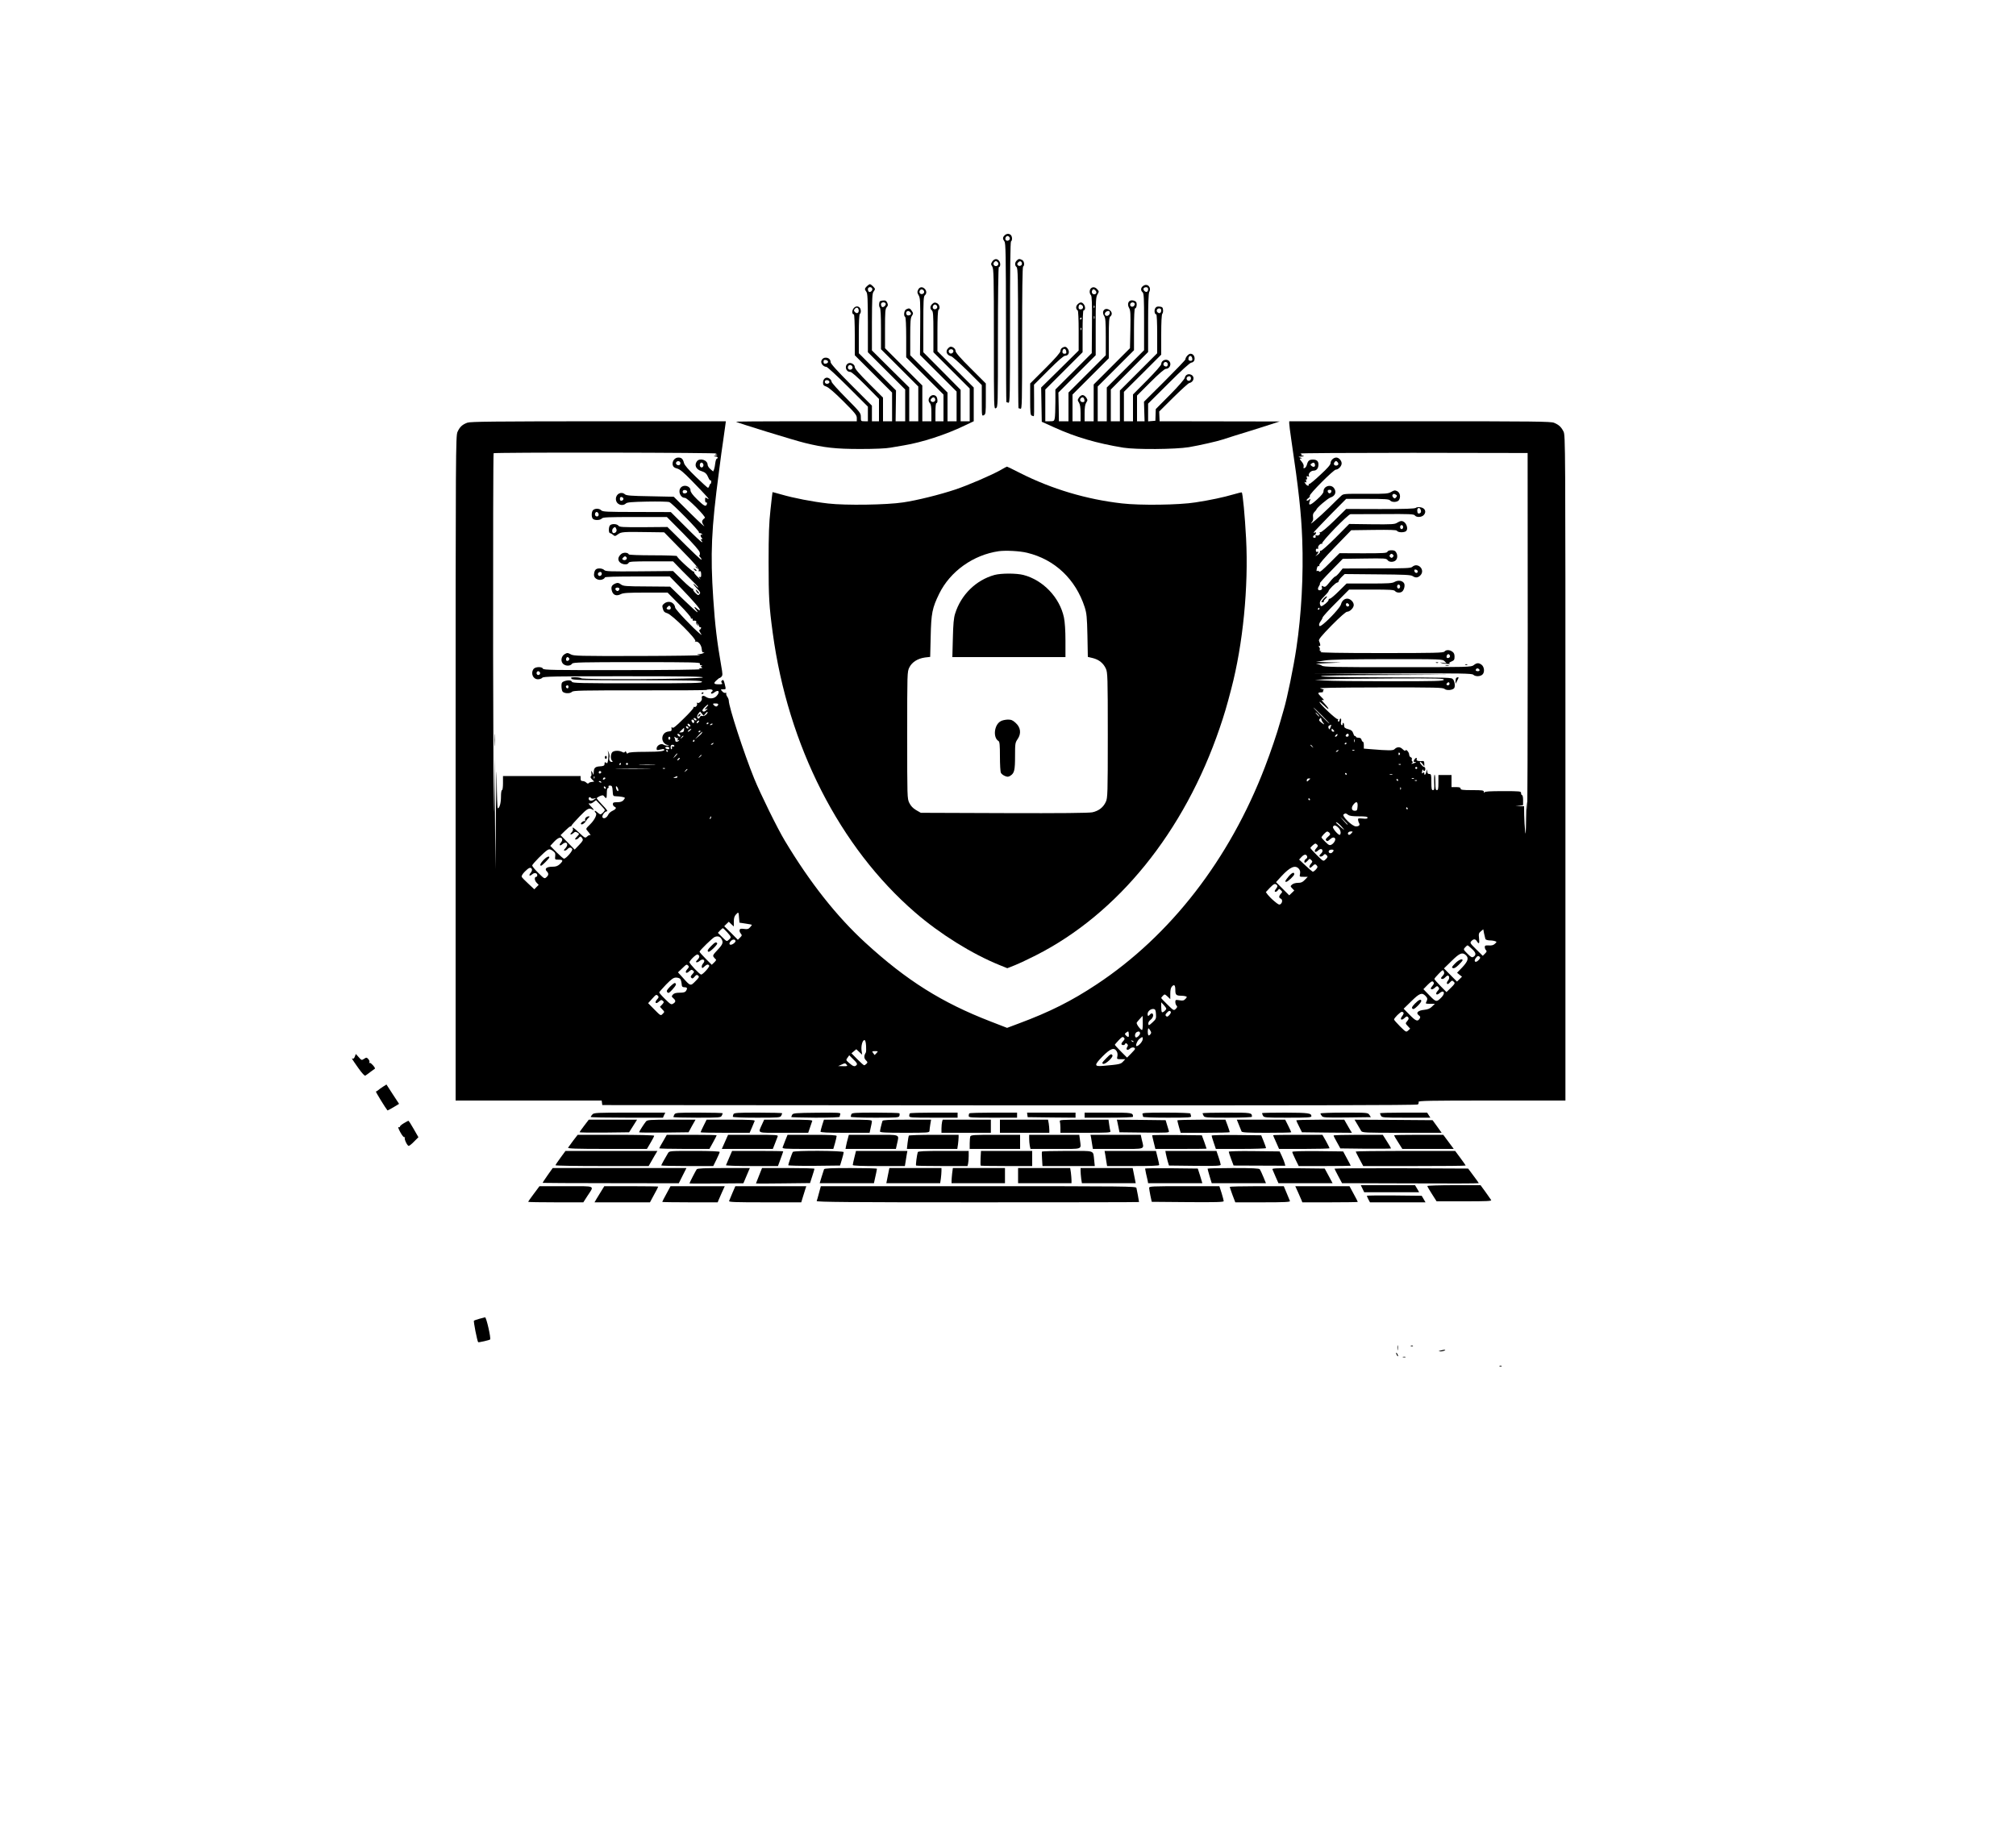 <?xml version="1.0" standalone="no"?>
<!DOCTYPE svg PUBLIC "-//W3C//DTD SVG 20010904//EN"
 "http://www.w3.org/TR/2001/REC-SVG-20010904/DTD/svg10.dtd">
<svg version="1.0" xmlns="http://www.w3.org/2000/svg"
 width="2000pt" height="1817pt" viewBox="0 0 2000 1817"
 preserveAspectRatio="xMidYMid meet">

<g transform="translate(0,1817) scale(0.1,-0.1)"
fill="#000000" stroke="none">
<path d="M9966 15834 c-20 -19 -20 -35 -1 -60 12 -16 14 -130 15 -806 0 -434
2 -788 4 -788 2 0 11 -3 20 -6 15 -6 16 69 16 794 0 523 3 803 10 807 14 9 13
48 -2 63 -17 17 -44 15 -62 -4z m52 -27 c4 -20 -25 -34 -39 -20 -14 14 1 45
20 41 9 -2 17 -11 19 -21z"/>
<path d="M9844 15575 c-15 -23 -15 -27 0 -50 14 -22 16 -96 16 -720 0 -693 0
-696 20 -685 20 11 20 21 20 705 0 396 4 695 9 695 16 0 19 38 4 59 -19 28
-49 26 -69 -4z m53 -6 c15 -15 5 -39 -17 -39 -22 0 -32 24 -17 39 6 6 14 11
17 11 3 0 11 -5 17 -11z"/>
<path d="M10086 15584 c-20 -20 -20 -48 -1 -64 13 -11 15 -102 15 -706 0 -382
2 -694 4 -694 2 0 11 -3 20 -6 15 -6 16 60 16 699 0 460 3 708 10 712 17 11
11 54 -9 65 -27 14 -37 13 -55 -6z m52 -27 c4 -21 -25 -34 -40 -19 -8 8 -8 16
2 27 16 19 34 15 38 -8z"/>
<path d="M8600 15330 c-24 -24 -24 -30 -5 -56 12 -16 14 -70 15 -309 l0 -290
185 -185 185 -185 0 -157 0 -158 -47 0 -48 0 2 153 2 153 -184 184 -185 185 0
192 c0 117 4 194 10 198 14 9 13 48 -2 63 -19 19 -46 14 -63 -12 -15 -23 -12
-56 6 -56 5 0 9 -90 9 -203 l0 -202 185 -185 185 -185 0 -142 0 -143 -45 0
-45 0 0 118 0 117 -140 140 c-98 98 -140 147 -140 163 0 28 -43 51 -68 35 -37
-23 -21 -83 22 -83 14 0 66 -46 154 -134 l132 -134 0 -111 0 -111 -35 0 -35 0
0 78 0 77 -205 205 c-142 142 -205 212 -205 227 0 50 -74 62 -91 14 -10 -25
19 -61 49 -61 9 0 106 -89 215 -198 l197 -197 0 -73 0 -72 -35 0 c-34 0 -35 1
-35 42 0 40 -5 46 -145 188 -80 80 -145 153 -145 162 0 9 -10 24 -22 32 -30
22 -63 0 -63 -40 0 -24 6 -31 33 -40 21 -7 82 -59 168 -145 117 -117 134 -138
134 -166 l0 -33 -602 0 c-331 0 -599 -2 -596 -5 9 -9 582 -186 683 -210 192
-47 304 -60 550 -60 142 0 256 5 298 13 37 6 97 17 135 23 176 29 415 106 599
195 l93 44 0 168 0 167 -180 180 -180 180 0 202 c0 124 4 204 10 208 20 13 11
55 -15 67 -21 9 -28 8 -45 -7 -24 -21 -26 -48 -5 -65 12 -10 15 -47 15 -214
l0 -201 180 -180 180 -180 0 -162 0 -163 -45 0 -45 0 0 156 0 156 -185 187
-185 186 0 276 c0 234 2 278 15 289 19 16 19 44 -1 64 -23 24 -53 20 -66 -10
-10 -20 -9 -30 6 -55 15 -26 17 -59 15 -310 l-2 -281 182 -182 181 -181 0
-148 0 -147 -45 0 -45 0 0 143 0 142 -185 185 -185 185 0 183 c0 151 3 187 16
207 15 23 15 27 0 50 -18 28 -28 30 -57 15 -20 -11 -27 -64 -9 -75 6 -4 10
-83 10 -203 l0 -197 185 -185 185 -185 0 -132 0 -133 -40 0 -40 0 0 90 c0 53
4 90 10 90 16 0 12 56 -5 70 -41 34 -97 -29 -61 -69 12 -13 16 -38 16 -99 l0
-82 -45 0 -45 0 0 178 0 177 -185 185 -185 185 0 194 c0 167 2 197 17 213 13
15 14 23 5 44 -10 21 -18 25 -45 22 -27 -3 -33 -7 -35 -32 -2 -16 1 -33 7 -39
7 -7 11 -82 11 -212 l0 -200 185 -185 185 -185 0 -172 0 -173 -45 0 -45 0 0
168 0 168 -185 183 -185 184 0 281 c1 231 3 284 15 300 8 11 15 23 15 28 0 11
-38 48 -50 48 -5 0 -19 -9 -30 -20z m53 -24 c7 -17 -18 -40 -33 -31 -5 3 -10
15 -10 26 0 23 35 27 43 5z m515 -29 c4 -20 -25 -34 -40 -19 -15 15 -1 44 19
40 10 -2 19 -11 21 -21z m-382 -118 c8 -14 -21 -43 -35 -35 -6 4 -11 16 -11
27 0 21 34 27 46 8z m512 -32 c4 -20 -25 -34 -39 -20 -14 14 1 45 20 41 9 -2
17 -11 19 -21z m-780 -31 c6 -29 -15 -43 -35 -24 -14 14 -14 20 -3 33 16 19
34 15 38 -9z m518 -45 c-4 -6 -16 -11 -27 -11 -21 0 -27 35 -6 43 16 6 41 -18
33 -32z m-821 -471 c0 -8 -10 -16 -22 -18 -18 -3 -23 2 -23 18 0 16 5 21 23
18 12 -2 22 -10 22 -18z m243 -53 c4 -20 -25 -34 -40 -19 -15 15 -1 44 19 40
10 -2 19 -11 21 -21z m-230 -144 c5 -17 -26 -29 -40 -15 -6 6 -7 15 -3 22 9
14 37 9 43 -7z m1050 -176 c4 -21 -25 -34 -40 -19 -8 8 -8 16 2 27 16 19 34
15 38 -8z"/>
<path d="M11341 15333 c-25 -17 -27 -45 -6 -63 13 -11 15 -56 15 -294 l0 -281
-185 -185 -185 -185 0 -167 0 -168 -45 0 -45 0 0 173 0 172 180 180 180 180 0
207 c0 129 4 208 10 208 16 0 23 49 10 65 -7 8 -25 15 -41 15 -36 0 -50 -39
-26 -79 12 -22 14 -58 11 -211 l-4 -185 -180 -180 -180 -180 0 -183 0 -182
-45 0 -45 0 0 80 c0 57 5 88 16 105 15 23 15 27 0 50 -9 14 -25 25 -36 25 -11
0 -27 -11 -36 -25 -15 -23 -15 -27 0 -50 11 -17 16 -48 16 -105 l0 -80 -40 0
-40 0 0 133 0 132 180 180 180 180 0 201 c0 167 3 204 15 214 22 18 18 47 -9
65 -45 29 -82 -14 -52 -60 13 -20 16 -57 16 -207 l0 -183 -185 -185 -185 -185
0 -142 0 -143 -47 0 -48 0 -2 143 -3 142 185 185 185 185 0 287 c0 253 2 290
17 316 17 29 17 31 -1 51 -21 24 -46 27 -64 9 -16 -16 -15 -51 1 -67 9 -9 12
-80 10 -293 l-2 -282 -180 -180 -181 -181 0 -126 c0 -70 -3 -141 -6 -158 -6
-29 -9 -31 -50 -31 l-44 0 0 158 0 157 185 185 185 185 0 207 c0 116 4 208 9
208 18 0 21 33 6 56 -19 29 -39 30 -65 4 -19 -19 -18 -47 2 -61 5 -3 9 -93 9
-201 l0 -196 -186 -184 -186 -183 3 -170 3 -170 124 -56 c211 -96 422 -158
686 -201 125 -20 514 -17 650 5 105 18 282 58 335 76 14 5 70 23 125 40 55 16
177 55 270 84 l170 55 -595 1 -596 1 -2 48 -2 49 140 139 c77 76 148 141 158
143 44 9 58 61 22 81 -29 16 -59 3 -66 -28 -4 -16 -62 -83 -147 -169 l-141
-142 -2 -58 -2 -58 -36 -3 -36 -3 0 88 0 88 203 202 c130 130 211 203 226 205
49 6 40 88 -9 88 -19 0 -50 -35 -50 -56 0 -6 -93 -103 -206 -216 l-205 -204 3
-97 3 -97 -37 0 -38 0 0 128 0 127 133 133 c83 83 140 132 153 132 39 0 60 50
32 78 -27 27 -78 7 -78 -31 0 -11 -59 -78 -140 -160 l-140 -141 0 -133 0 -133
-45 0 -45 0 0 146 0 146 185 184 185 185 0 198 c0 127 4 201 11 208 6 6 9 23
7 39 -2 24 -8 29 -35 32 -24 2 -34 -2 -43 -18 -12 -22 -5 -60 11 -60 5 0 9
-80 9 -193 l0 -192 -185 -185 -185 -185 0 -152 0 -153 -45 0 -45 0 0 158 0
157 185 186 185 186 0 287 c0 187 4 294 11 308 25 47 -18 91 -60 61z m49 -32
c0 -27 -19 -36 -37 -18 -18 18 -9 37 18 37 12 0 19 -7 19 -19z m-520 -16 c13
-16 6 -35 -15 -35 -18 0 -28 17 -21 35 7 19 20 19 36 0z m386 -126 c3 -6 0
-17 -7 -25 -18 -17 -44 -2 -36 20 7 18 33 21 43 5z m-519 -20 c16 -16 5 -39
-18 -39 -12 0 -19 7 -19 18 0 31 17 41 37 21z m120 -21 c-3 -8 -6 -5 -6 6 -1
11 2 17 5 13 3 -3 4 -12 1 -19z m663 -27 c0 -26 -17 -36 -35 -21 -18 15 -8 40
16 40 12 0 19 -7 19 -19z m-510 -25 c0 -18 -21 -35 -36 -29 -19 7 -17 30 3 42
20 11 33 6 33 -13z m-153 -58 c-3 -7 -5 -2 -5 12 0 14 2 19 5 13 2 -7 2 -19 0
-25z m-127 2 c0 -5 -5 -10 -11 -10 -5 0 -7 5 -4 10 3 6 8 10 11 10 2 0 4 -4 4
-10z m-3 -112 c-3 -8 -6 -5 -6 6 -1 11 2 17 5 13 3 -3 4 -12 1 -19z m1101
-286 c3 -17 -2 -22 -17 -22 -14 0 -21 6 -21 18 0 38 33 41 38 4z m-243 -56 c0
-22 -14 -29 -34 -17 -19 12 -6 43 16 39 10 -2 18 -12 18 -22z m230 -142 c0
-10 -8 -20 -18 -22 -22 -4 -35 27 -16 39 20 12 34 5 34 -17z m-1057 -212 c3
-16 -2 -22 -16 -22 -24 0 -35 23 -19 39 16 16 31 8 35 -17z"/>
<path d="M9406 14714 c-30 -29 -14 -69 30 -79 11 -2 83 -67 162 -144 l142
-142 0 -155 c0 -152 0 -154 20 -144 19 10 20 21 20 163 l0 152 -150 150 c-104
103 -150 157 -150 172 0 21 -25 43 -49 43 -5 0 -17 -7 -25 -16z m52 -33 c-2
-9 -11 -17 -21 -19 -21 -4 -35 27 -17 38 19 12 42 0 38 -19z"/>
<path d="M10538 14719 c-10 -5 -18 -20 -18 -32 0 -15 -47 -69 -150 -172 l-150
-150 0 -156 c0 -134 2 -158 16 -163 9 -3 18 -6 20 -6 3 0 4 70 3 156 l-1 157
143 143 c99 99 151 144 166 144 33 0 48 35 28 66 -17 26 -30 29 -57 13z m40
-37 c3 -17 -2 -22 -17 -22 -14 0 -21 6 -21 18 0 38 33 41 38 4z"/>
<path d="M4637 13976 c-50 -18 -76 -42 -98 -91 -18 -39 -19 -159 -19 -3337 l0
-3298 724 0 725 0 3 -22 3 -23 4039 -3 c2868 -1 4043 1 4052 9 7 6 10 17 7 25
-4 12 97 14 726 14 l731 0 0 3300 c0 3219 0 3302 -19 3338 -23 46 -46 67 -94
87 -32 13 -189 15 -1332 15 l-1295 0 0 -22 c0 -13 9 -84 20 -158 74 -499 99
-728 109 -994 13 -350 -8 -745 -58 -1076 -29 -195 -91 -495 -125 -610 -8 -25
-24 -81 -36 -125 -30 -108 -93 -294 -151 -445 -352 -918 -938 -1674 -1672
-2159 -248 -164 -463 -272 -769 -386 l-117 -44 -165 64 c-481 186 -832 406
-1240 780 -284 260 -550 596 -800 1013 -72 119 -243 467 -304 617 -102 251
-252 712 -252 773 0 10 -7 28 -16 40 -8 12 -12 26 -9 32 3 5 0 7 -8 5 -7 -3
-22 3 -32 15 -18 20 -18 20 8 20 31 0 30 -2 16 56 -9 36 -14 42 -25 33 -11 -9
-11 -15 -3 -25 9 -12 4 -14 -29 -14 -53 0 -58 10 -21 42 16 15 29 24 29 21 0
-2 7 3 16 11 14 15 14 24 -1 109 -41 234 -62 405 -79 667 -30 446 -19 691 56
1255 15 121 34 261 42 310 7 50 16 114 20 143 l7 52 -1263 0 c-1039 -1 -1270
-3 -1301 -14z m2473 -306 c-21 -7 -22 -8 -5 -10 17 -2 16 -3 -5 -10 -24 -8
-24 -8 -2 -9 22 -1 31 -16 12 -23 -5 -1 -11 -21 -14 -43 -2 -22 -8 -50 -12
-62 l-9 -21 -27 23 c-16 13 -28 33 -28 44 0 46 -78 71 -106 34 -29 -39 -9 -82
46 -98 35 -11 51 -25 67 -63 7 -18 17 -31 21 -28 4 2 8 -4 8 -15 0 -10 -3 -19
-7 -19 -4 0 -9 -9 -12 -20 -3 -11 -9 -20 -14 -20 -4 0 -58 49 -119 108 -74 71
-113 117 -118 137 -11 42 -24 55 -57 55 -36 0 -64 -38 -55 -75 5 -18 16 -27
44 -34 28 -8 63 -37 142 -118 151 -155 191 -200 160 -181 -24 15 -25 15 -25
-14 0 -17 5 -26 11 -24 7 3 10 -3 7 -15 -9 -31 -27 -22 -97 46 -46 45 -66 73
-66 90 0 41 -63 61 -94 29 -34 -34 -8 -104 39 -104 25 0 212 -189 198 -199
-34 -25 -36 -41 -8 -78 15 -21 -46 35 -137 125 l-164 163 -234 5 c-189 3 -236
7 -250 19 -36 32 -90 5 -90 -46 0 -52 61 -79 100 -44 12 11 58 15 210 18 107
2 206 0 220 -5 29 -11 301 -288 294 -300 -3 -4 2 -8 10 -8 8 0 18 -5 22 -12 4
-7 3 -8 -4 -4 -16 10 -15 -17 0 -32 9 -9 9 -12 -1 -12 -11 0 -11 -3 -1 -15 7
-8 8 -15 3 -15 -5 0 -77 67 -159 150 l-149 149 -337 1 c-297 0 -338 2 -353 16
-19 20 -59 21 -80 4 -18 -15 -20 -71 -3 -88 17 -17 73 -15 88 3 11 13 60 15
329 15 l317 0 161 -162 c107 -110 162 -172 165 -190 3 -16 1 -28 -4 -28 -5 0
-2 -7 6 -16 9 -8 16 -21 16 -27 0 -10 -71 57 -270 256 l-69 68 -237 -2 c-208
-1 -239 1 -249 15 -14 19 -66 21 -83 4 -15 -15 -16 -78 0 -78 6 0 20 -8 30
-17 17 -15 20 -15 48 5 33 25 49 26 312 22 l147 -2 175 -179 c129 -132 174
-184 169 -196 -5 -12 -2 -15 8 -11 10 4 14 -4 15 -29 1 -27 -2 -33 -14 -28
-12 5 -12 1 3 -17 11 -13 1 -5 -22 16 -23 22 -40 43 -37 48 3 5 1 7 -4 6 -12
-4 -172 144 -166 154 3 4 -103 8 -235 8 -138 0 -241 4 -243 9 -7 20 -54 22
-75 4 -33 -28 -37 -59 -14 -82 25 -25 79 -28 87 -6 5 13 40 15 224 15 l217 0
89 -92 c49 -50 107 -108 129 -129 22 -22 36 -39 31 -39 -5 0 -17 10 -27 22
-11 11 -19 17 -19 12 0 -4 16 -25 37 -46 31 -32 34 -39 23 -53 -12 -14 -16
-13 -41 11 -16 15 -26 32 -22 37 3 6 2 7 -4 4 -5 -3 -52 35 -103 86 l-93 91
-333 -3 c-294 -2 -336 -1 -350 13 -16 17 -61 21 -80 8 -16 -10 -26 -49 -19
-70 8 -27 49 -44 80 -32 14 5 25 14 25 20 0 7 109 10 322 10 l322 0 104 -107
c135 -140 203 -219 195 -227 -4 -3 -17 4 -30 16 -26 25 -32 14 -6 -14 9 -10
14 -20 12 -23 -3 -2 -65 54 -138 125 l-133 129 -231 2 c-212 1 -233 3 -257 20
-20 16 -32 18 -51 11 -40 -16 -50 -34 -39 -74 12 -44 46 -56 90 -33 23 12 71
15 246 15 l217 0 119 -121 c65 -66 116 -125 112 -130 -3 -5 0 -8 8 -7 7 2 12
-3 10 -10 -1 -6 1 -11 5 -11 23 4 35 -3 30 -15 -3 -8 2 -20 11 -28 16 -12 16
-11 2 7 -12 17 -12 18 0 7 8 -7 15 -18 15 -25 1 -7 6 -11 13 -10 6 2 9 -4 6
-12 -4 -8 -10 -15 -15 -15 -5 0 -2 -12 8 -27 17 -27 17 -28 -1 -13 -66 52
-245 241 -248 261 -7 54 -66 75 -109 40 -20 -16 -21 -22 -13 -52 7 -27 17 -36
44 -44 47 -13 298 -263 278 -278 -10 -7 -9 -8 3 -4 25 8 58 -33 61 -75 2 -26
7 -34 18 -31 13 4 13 4 0 -6 -8 -6 -28 -11 -45 -12 -27 -2 -25 -3 10 -9 22 -4
-251 -8 -607 -9 -599 -1 -649 0 -677 17 -28 15 -33 16 -58 2 -39 -22 -45 -80
-9 -103 27 -18 66 -15 82 8 10 13 91 15 642 15 557 0 631 -2 626 -15 -4 -10 0
-15 12 -16 13 0 14 -2 5 -6 -11 -5 -11 -7 0 -14 10 -6 7 -9 -11 -10 -23 0 -23
-1 -5 -9 11 -5 -318 -9 -766 -9 -691 -1 -788 1 -793 14 -8 22 -75 20 -92 -2
-32 -43 -7 -103 43 -103 17 0 36 7 43 15 11 13 113 15 808 15 637 0 794 -3
784 -12 -17 -17 -1190 -24 -1206 -8 -5 5 -32 10 -59 10 -43 0 -48 -2 -37 -15
11 -13 96 -15 650 -15 558 0 639 -2 644 -15 5 -13 -70 -15 -640 -15 -564 0
-645 2 -650 15 -7 17 -41 19 -78 5 -21 -8 -26 -16 -26 -45 0 -20 4 -44 9 -54
12 -22 74 -27 95 -6 13 14 91 15 672 15 361 -1 659 1 662 4 3 3 18 6 34 6 28
0 37 -13 18 -25 -6 -4 -8 -11 -4 -16 3 -5 17 0 31 11 43 33 60 4 21 -37 -25
-27 -73 -30 -106 -7 -26 18 -46 10 -39 -16 5 -21 -29 -54 -45 -44 -7 4 -8 3
-4 -5 9 -14 -12 -43 -25 -35 -5 3 -9 -1 -9 -8 0 -8 -45 -58 -101 -112 -78 -77
-103 -96 -110 -85 -7 10 -8 7 -7 -11 3 -22 -2 -25 -29 -28 -79 -8 -85 -116 -8
-135 18 -4 18 -5 -3 -6 -12 0 -31 4 -41 11 -24 15 -67 -10 -67 -39 0 -18 4
-19 34 -11 19 5 37 7 40 3 17 -17 -38 -25 -183 -25 -109 0 -165 -4 -173 -12
-9 -9 -13 -7 -18 6 -5 12 -9 14 -14 6 -6 -9 -13 -9 -28 -1 -34 18 -90 14 -102
-8 -14 -26 -13 -64 2 -79 9 -9 8 -12 -4 -12 -19 0 -29 21 -22 47 3 10 0 29 -6
43 l-11 25 5 -24 c3 -14 2 -44 -1 -68 -5 -35 -8 -41 -19 -32 -8 6 -15 8 -15 3
-1 -5 -2 -15 -3 -23 -1 -8 -16 -14 -44 -15 -48 -3 -61 -15 -62 -61 -1 -28 -2
-29 -10 -7 -12 29 -18 28 -13 -2 3 -13 0 -27 -6 -30 -6 -4 -2 -15 12 -29 l22
-22 -25 -4 c-14 -1 -28 -7 -31 -13 -4 -5 -13 -3 -22 6 -8 9 -25 16 -36 16 -16
0 -21 6 -21 25 l0 25 -385 0 -385 0 0 -70 c0 -40 -4 -70 -10 -70 -6 0 -10 -28
-10 -65 0 -62 -14 -115 -32 -115 -4 0 -9 127 -10 283 -2 173 -5 56 -8 -303
l-5 -585 -5 560 -5 560 -5 -490 c-3 -269 -6 406 -8 1501 -1 1095 1 1994 5
1997 3 4 508 7 1122 6 614 -1 1105 -5 1091 -9z m8046 -1825 c0 -1006 -3 -1776
-6 -1710 -6 116 -6 113 -10 -80 -2 -155 -5 -184 -10 -130 -4 39 -8 109 -9 158
l-1 87 -42 2 -43 1 38 4 37 4 0 50 c0 27 -4 49 -10 49 -5 0 -10 9 -10 20 0 19
-7 20 -179 20 -134 0 -181 -3 -184 -12 -3 -8 -6 -6 -6 5 -1 15 -13 17 -116 17
-96 0 -115 3 -115 15 0 11 -12 15 -45 15 l-45 0 0 60 0 60 -65 0 -65 0 0 -75
c0 -60 -3 -75 -15 -75 -12 0 -15 15 -15 74 0 41 -3 77 -7 79 -5 3 -7 -30 -5
-74 3 -67 1 -79 -12 -79 -13 0 -16 14 -16 80 0 73 -2 80 -20 80 -15 0 -20 7
-21 28 -2 26 -2 26 -6 2 -6 -32 -23 -51 -23 -26 0 14 -3 16 -14 7 -11 -9 -12
-6 -8 16 3 16 7 22 9 16 7 -20 23 -15 23 7 0 11 -6 20 -12 20 -15 1 -54 50
-39 50 5 0 17 -10 25 -22 l16 -22 0 27 c0 17 -5 27 -12 26 -42 -5 -70 2 -64
16 8 22 -12 18 -24 -5 -9 -16 -8 -20 7 -21 16 0 16 -1 -2 -9 -26 -11 -44 -12
-26 -1 9 6 10 11 3 15 -6 4 -9 13 -6 21 4 8 -1 18 -10 21 -9 3 -16 15 -16 26
0 23 -31 59 -37 41 -2 -6 -14 -1 -29 14 -25 25 -54 25 -81 -2 -12 -13 -61 -13
-230 1 l-73 6 0 34 c0 19 -4 34 -9 34 -5 0 -11 9 -14 20 -3 14 -14 20 -31 20
-14 0 -26 5 -26 12 0 6 -3 8 -7 4 -4 -3 -12 8 -17 25 -9 26 -19 35 -51 44 -31
8 -40 16 -40 32 0 12 -3 25 -7 29 -5 4 -8 0 -8 -10 0 -10 -5 -14 -11 -10 -6 3
-9 19 -5 35 3 16 1 29 -4 29 -6 0 -10 -7 -10 -15 0 -8 -5 -15 -11 -15 -6 0 -8
7 -5 16 3 9 2 12 -4 9 -12 -7 -180 152 -180 169 0 6 20 -10 45 -34 55 -54 60
-41 6 18 -32 34 -35 42 -18 36 17 -5 14 1 -14 29 -39 38 -40 47 -2 47 13 0 22
4 19 9 -4 5 0 11 6 14 7 2 -7 9 -32 15 -33 7 128 10 584 11 567 1 631 -1 647
-15 20 -18 83 -12 96 9 11 18 4 70 -12 86 -18 19 0 18 -702 20 -377 1 -604 5
-608 11 -4 7 225 11 637 12 l643 3 -675 5 -675 5 783 3 c685 2 785 0 798 -13
21 -20 70 -19 92 3 23 23 17 77 -11 97 -28 20 -47 19 -77 -5 -24 -19 -46 -20
-756 -20 -627 0 -733 2 -750 15 -10 8 -35 15 -54 17 -19 1 28 5 105 8 l140 6
-125 3 -125 3 85 14 c64 10 220 13 628 14 534 0 542 0 563 -21 l20 -20 -38 5
c-30 4 -33 4 -13 -3 27 -10 104 -13 81 -4 -9 4 -3 10 18 19 26 11 31 18 31 48
0 25 -6 39 -22 50 -28 20 -62 20 -78 1 -11 -13 -93 -15 -629 -15 -401 0 -611
4 -601 10 12 7 12 10 1 10 -7 0 -11 6 -8 14 3 7 0 19 -6 25 -8 8 -8 11 2 11
13 0 12 14 -4 52 -5 13 25 50 126 153 82 83 141 135 153 135 28 0 66 39 66 67
0 30 -34 63 -64 63 -30 0 -54 -22 -63 -58 -7 -28 -109 -140 -174 -193 -29 -23
-38 -26 -42 -15 -3 8 2 25 12 38 10 13 20 31 22 41 2 9 62 76 134 147 l129
130 222 0 c185 0 224 -2 234 -15 13 -16 47 -20 67 -7 21 13 34 61 23 83 -15
28 -58 35 -93 16 -24 -15 -62 -17 -253 -17 l-225 0 -76 -75 c-41 -41 -81 -75
-89 -75 -8 0 -14 -6 -14 -14 0 -14 -56 -61 -73 -61 -5 0 -11 12 -13 26 -2 20
8 37 42 70 24 24 44 48 44 53 0 15 72 86 87 86 7 0 13 6 13 13 0 7 13 26 30
42 l30 29 327 -3 c263 -2 331 -5 347 -17 28 -19 52 -18 76 6 54 54 -23 136
-80 85 -14 -13 -69 -15 -353 -15 l-337 -1 -31 -39 c-18 -22 -37 -40 -43 -40
-6 -1 -31 -25 -54 -55 -38 -48 -47 -53 -64 -44 -17 9 -19 8 -14 -9 5 -13 1
-22 -10 -26 -27 -11 -38 9 -20 36 9 14 14 27 10 30 -3 3 47 59 111 124 l116
119 216 3 c203 3 216 2 229 -16 13 -19 49 -22 74 -7 22 14 28 49 14 78 -12 22
-21 27 -50 27 -22 0 -37 -6 -40 -15 -5 -13 -40 -15 -241 -15 l-234 1 -78 -78
c-99 -99 -119 -115 -126 -102 -4 5 -11 7 -16 4 -10 -7 -11 1 -3 32 4 13 11 20
17 16 6 -4 8 0 5 9 -4 9 49 71 156 181 l161 166 223 3 c159 2 225 0 230 -8 9
-15 50 -20 80 -10 45 15 14 106 -36 106 -10 0 -28 -8 -42 -17 -21 -15 -51 -17
-249 -15 l-226 3 -135 -136 c-74 -74 -140 -133 -147 -130 -7 2 -10 -1 -8 -8 3
-7 -8 -21 -23 -31 -27 -20 -27 -20 -9 0 20 24 22 35 4 28 -8 -3 -13 3 -13 16
0 13 5 19 14 15 9 -3 12 0 9 9 -7 17 26 49 38 39 4 -5 5 -2 1 4 -9 16 259 292
282 291 10 0 154 1 322 1 265 2 306 0 316 -13 16 -22 67 -20 89 4 28 31 13 68
-30 76 -22 4 -41 2 -49 -5 -10 -9 -110 -12 -353 -12 l-338 1 -120 -118 c-68
-66 -127 -115 -135 -113 -8 1 -12 0 -8 -5 12 -12 -12 -33 -29 -27 -12 5 -15 2
-11 -8 4 -10 -1 -15 -12 -15 -10 0 -16 6 -13 13 3 7 9 13 13 13 4 0 11 7 14
16 5 12 2 15 -11 10 -15 -6 -15 -4 2 16 11 13 85 89 164 171 l146 147 211 0
c176 0 214 -3 224 -15 19 -23 77 -19 90 5 18 33 8 73 -20 87 -21 10 -30 9 -58
-8 -32 -18 -51 -20 -254 -19 -216 1 -221 1 -244 -21 -14 -13 -69 -66 -122
-119 -93 -91 -207 -188 -169 -143 13 15 17 31 13 53 -3 23 1 37 15 51 10 10
19 21 19 23 0 15 112 111 140 120 45 14 61 53 36 90 -30 46 -106 24 -106 -30
0 -15 -21 -41 -62 -78 -72 -66 -94 -69 -72 -11 7 18 6 19 -9 6 -10 -8 -20 -11
-24 -7 -4 3 3 13 15 22 12 8 20 20 16 25 -8 14 236 259 258 259 25 0 58 35 58
62 0 28 -28 58 -53 58 -28 0 -57 -28 -57 -55 0 -16 -31 -52 -101 -116 -55 -52
-105 -93 -110 -91 -5 1 -8 -1 -6 -5 6 -20 -17 -15 -32 7 -12 18 -12 22 -2 16
11 -7 13 -4 9 12 -4 14 -2 20 4 16 6 -4 8 1 3 15 -5 17 -3 20 11 14 11 -4 15
-3 10 5 -12 19 17 52 46 52 30 0 48 24 48 62 0 33 -18 48 -56 48 -35 0 -49
-12 -59 -52 -4 -15 -14 -29 -22 -32 -12 -5 -14 -1 -10 14 3 13 -4 31 -20 50
-22 27 -23 30 -6 31 13 1 11 3 -7 9 -23 7 -23 8 10 10 33 2 33 3 10 10 -14 4
-18 9 -10 10 8 1 4 6 -10 10 -14 4 488 7 1115 7 l1140 -2 1 -1830z m-8406
1730 c0 -21 -19 -28 -36 -15 -10 9 -11 16 -3 26 12 15 39 8 39 -11z m6526 -14
c-9 -14 -33 -14 -41 -1 -4 6 -1 18 6 26 11 13 14 13 27 0 8 -8 11 -19 8 -25z
m-6299 3 c8 -21 -13 -42 -28 -27 -13 13 -5 43 11 43 6 0 13 -7 17 -16z m6066
3 c10 -25 -7 -38 -29 -22 -16 13 -17 16 -4 25 20 13 27 13 33 -3z m-6226 -273
c5 -15 -28 -27 -40 -15 -5 5 -6 14 -2 21 8 13 37 9 42 -6z m6391 -1 c-2 -10
-10 -18 -18 -18 -8 0 -16 8 -18 18 -2 12 3 17 18 17 15 0 20 -5 18 -17z m641
-32 c12 -8 13 -12 1 -26 -12 -14 -15 -14 -28 -1 -8 8 -11 19 -8 25 9 13 16 14
35 2z m-7664 -41 c0 -8 -8 -16 -17 -18 -13 -2 -18 3 -18 18 0 15 5 20 18 18 9
-2 17 -10 17 -18z m7910 -111 c5 -13 2 -25 -6 -30 -19 -11 -29 -2 -29 27 0 30
26 32 35 3z m-8158 -35 c8 -20 -8 -36 -26 -25 -15 10 -8 41 9 41 6 0 13 -7 17
-16z m7983 -134 c0 -11 -7 -20 -15 -20 -8 0 -15 9 -15 20 0 11 7 20 15 20 8 0
15 -9 15 -20z m-7805 -21 c7 -20 -7 -38 -28 -39 -14 0 -19 30 -7 45 17 21 27
19 35 -6z m7704 -275 c-9 -11 -15 -12 -25 -3 -11 9 -12 15 -3 25 9 11 15 12
25 3 11 -9 12 -15 3 -25z m-7603 -5 c9 -16 -12 -33 -31 -25 -14 5 -15 9 -5 21
15 18 26 19 36 4z m7849 -139 c0 -22 -29 -18 -33 3 -3 14 1 18 15 15 10 -2 18
-10 18 -18z m-8095 -25 c0 -7 -7 -16 -15 -19 -20 -7 -33 23 -14 34 16 10 29 4
29 -15z m7920 -125 c0 -11 -7 -20 -15 -20 -8 0 -15 9 -15 20 0 11 7 20 15 20
8 0 15 -9 15 -20z m-7747 -17 c4 -3 2 -12 -4 -20 -9 -10 -15 -10 -25 -2 -8 6
-11 15 -8 20 6 11 28 12 37 2z m7237 -177 c-13 -13 -35 7 -25 24 5 8 11 8 21
-1 10 -8 12 -15 4 -23z m-6727 -11 c7 -18 -9 -29 -30 -21 -12 5 -13 9 -3 21
16 19 26 19 33 0z m6437 -15 c0 -5 -5 -10 -11 -10 -5 0 -7 5 -4 10 3 6 8 10
11 10 2 0 4 -4 4 -10z m1294 -465 c3 -9 -1 -18 -10 -22 -19 -7 -28 2 -21 22 8
19 23 19 31 0z m-8738 -26 c8 -14 -11 -33 -25 -25 -11 7 -4 36 9 36 5 0 12 -5
16 -11z m9032 -117 c2 -7 -6 -12 -17 -12 -21 0 -27 11 -14 24 9 9 26 2 31 -12z
m-9322 -23 c10 -17 -13 -36 -27 -22 -12 12 -4 33 11 33 5 0 12 -5 16 -11z
m8968 -74 c-5 -13 -76 -15 -549 -15 -298 0 -584 3 -636 8 l-94 7 120 5 c66 4
355 7 642 8 461 2 522 0 517 -13z m56 -40 c0 -8 -7 -15 -15 -15 -16 0 -20 12
-8 23 11 12 23 8 23 -8z m-8740 -30 c0 -8 -4 -15 -9 -15 -13 0 -22 16 -14 24
11 11 23 6 23 -9z m1484 -180 c-4 -8 -12 -15 -19 -15 -7 0 -18 7 -25 15 -11
13 -8 15 18 15 24 0 30 -4 26 -15z m-115 -22 c-21 -23 -22 -25 -4 -19 20 7 20
7 0 -12 -14 -13 -24 -16 -32 -10 -9 7 -5 17 15 38 34 36 54 39 21 3z m6106
-83 c44 -44 77 -80 75 -80 -3 0 -41 36 -85 80 -44 44 -77 80 -75 80 3 0 41
-36 85 -80z m-6115 21 c10 13 19 19 20 13 0 -19 -36 -45 -53 -38 -11 4 -19 0
-23 -10 -8 -20 -20 -21 -27 -2 -3 8 2 23 11 35 l17 21 18 -21 17 -21 20 23z
m6075 -11 c10 -11 16 -20 13 -20 -3 0 -13 9 -23 20 -10 11 -16 20 -13 20 3 0
13 -9 23 -20z m-6165 -52 c0 -13 -23 -5 -28 10 -2 7 2 10 12 6 9 -3 16 -11 16
-16z m6219 -32 c18 -22 1 -14 -31 13 -14 12 -15 18 -5 29 10 13 12 12 16 -4 1
-10 10 -28 20 -38z m-6244 24 c3 -5 3 -15 -1 -21 -6 -11 -23 6 -24 24 0 10 18
9 25 -3z m45 -15 c-7 -9 -15 -13 -17 -11 -7 7 7 26 19 26 6 0 6 -6 -2 -15z
m100 -9 c0 -3 -4 -8 -10 -11 -5 -3 -10 -1 -10 4 0 6 5 11 10 11 6 0 10 -2 10
-4z m-182 -25 c3 -8 -1 -12 -9 -9 -7 2 -15 10 -17 17 -3 8 1 12 9 9 7 -2 15
-10 17 -17z m222 15 c0 -2 -7 -7 -16 -10 -8 -3 -12 -2 -9 4 6 10 25 14 25 6z
m6133 -23 c-11 -33 -16 -37 -23 -17 -6 17 0 25 27 33 1 1 0 -7 -4 -16z m-6373
-14 c0 -14 -17 -10 -23 5 -4 10 -1 13 9 9 7 -3 14 -9 14 -14z m-44 -22 c-1
-16 -8 -22 -25 -24 l-23 -1 23 23 c13 13 25 24 25 24 1 1 1 -9 0 -22z m64 -2
c-7 -8 -18 -15 -24 -15 -6 0 -2 7 8 15 25 19 32 19 16 0z m6380 0 c10 -12 10
-15 -4 -15 -9 0 -16 7 -16 15 0 8 2 15 4 15 2 0 9 -7 16 -15z m-6280 -9 c0 -3
-4 -8 -10 -11 -5 -3 -10 -1 -10 4 0 6 5 11 10 11 6 0 10 -2 10 -4z m14 -18
c-3 -7 -20 -24 -37 -37 l-32 -25 34 37 c38 40 43 44 35 25z m-216 -27 c3 -8
-1 -12 -9 -9 -7 2 -15 10 -17 17 -3 8 1 12 9 9 7 -2 15 -10 17 -17z m6517 0
c-3 -6 -11 -11 -17 -11 -6 0 -6 6 2 15 14 17 26 13 15 -4z m115 4 c0 -8 -7
-15 -15 -15 -16 0 -20 12 -8 23 11 12 23 8 23 -8z m-6600 -9 c0 -2 -8 -10 -17
-17 -16 -13 -17 -12 -4 4 13 16 21 21 21 13z m-130 -21 c0 -8 -4 -15 -10 -15
-5 0 -10 7 -10 15 0 8 5 15 10 15 6 0 10 -7 10 -15z m74 2 c4 4 4 -1 0 -11 -6
-15 -4 -17 6 -11 9 5 11 4 6 -3 -9 -14 -36 -16 -36 -3 0 5 -3 18 -7 28 -6 15
-4 16 9 6 8 -7 18 -10 22 -6z m6713 -39 c-3 -7 -5 -2 -5 12 0 14 2 19 5 13 2
-7 2 -19 0 -25z m-6547 12 c0 -5 -5 -10 -11 -10 -5 0 -7 5 -4 10 3 6 8 10 11
10 2 0 4 -4 4 -10z m185 -30 c-3 -5 -12 -10 -18 -10 -7 0 -6 4 3 10 19 12 23
12 15 0z m6285 6 c0 -3 -4 -8 -10 -11 -5 -3 -10 -1 -10 4 0 6 5 11 10 11 6 0
10 -2 10 -4z m-6670 -27 c0 -6 -7 -9 -14 -6 -10 4 -13 1 -10 -7 3 -8 1 -17 -4
-20 -5 -3 -9 6 -9 19 0 18 5 25 18 25 11 0 19 -5 19 -11z m6331 -6 c13 -16 12
-17 -3 -4 -17 13 -22 21 -14 21 2 0 10 -8 17 -17z m-6381 -17 c0 -9 -7 -12
-20 -9 -11 3 -20 9 -20 14 0 5 9 9 20 9 11 0 20 -6 20 -14z m-15 -26 c3 -5 1
-10 -4 -10 -6 0 -11 5 -11 10 0 6 2 10 4 10 3 0 8 -4 11 -10z m6650 0 c-3 -5
-12 -10 -18 -10 -7 0 -6 4 3 10 19 12 23 12 15 0z m162 4 c-3 -3 -12 -4 -19
-1 -8 3 -5 6 6 6 11 1 17 -2 13 -5z m447 -44 c-6 -6 -10 -3 -10 10 0 13 4 16
10 10 7 -7 7 -13 0 -20z m-7183 -13 l-24 -22 19 27 c10 14 21 24 23 22 3 -3
-6 -15 -18 -27z m259 9 c0 -2 -8 -10 -17 -17 -16 -13 -17 -12 -4 4 13 16 21
21 21 13z m-222 -40 c-7 -8 -15 -12 -17 -11 -5 6 10 25 20 25 5 0 4 -6 -3 -14z
m-578 -46 c0 -5 -5 -10 -11 -10 -5 0 -7 5 -4 10 3 6 8 10 11 10 2 0 4 -4 4
-10z m70 0 c0 -5 -4 -10 -10 -10 -5 0 -10 5 -10 10 0 6 5 10 10 10 6 0 10 -4
10 -10z m258 -7 c-38 -2 -98 -2 -135 0 -38 2 -7 3 67 3 74 0 105 -1 68 -3z
m7409 1 c-3 -3 -12 -4 -19 -1 -8 3 -5 6 6 6 11 1 17 -2 13 -5z m163 -34 c0 -5
-4 -10 -10 -10 -5 0 -10 5 -10 10 0 6 5 10 10 10 6 0 10 -4 10 -10z m-7637 -7
c-79 -2 -207 -2 -285 0 -79 1 -15 3 142 3 157 0 221 -2 143 -3z m174 1 c-3 -3
-12 -4 -19 -1 -8 3 -5 6 6 6 11 1 17 -2 13 -5z m223 -8 c0 -2 -8 -10 -17 -17
-16 -13 -17 -12 -4 4 13 16 21 21 21 13z m-856 -25 c3 -5 -1 -11 -9 -15 -9 -3
-15 0 -15 9 0 16 16 20 24 6z m7396 -21 c0 -5 -2 -10 -4 -10 -3 0 -8 5 -11 10
-3 6 -1 10 4 10 6 0 11 -4 11 -10z m453 -7 c-7 -2 -19 -2 -25 0 -7 3 -2 5 12
5 14 0 19 -2 13 -5z m-7916 -35 c-3 -8 -6 -5 -6 6 -1 11 2 17 5 13 3 -3 4 -12
1 -19z m823 12 c0 -5 -10 -10 -22 -9 -22 0 -22 1 -3 9 11 5 21 9 23 9 1 1 2
-3 2 -9z m-721 -21 c-16 -10 -23 -4 -14 10 3 6 11 8 17 5 6 -4 5 -9 -3 -15z
m7001 5 c0 0 -8 -8 -18 -17 -16 -15 -18 -15 -18 1 0 10 8 18 18 18 10 0 18 -1
18 -2z m1027 0 c-3 -3 -12 -4 -19 -1 -8 3 -5 6 6 6 11 1 17 -2 13 -5z m-157
-14 c0 -5 -2 -10 -4 -10 -3 0 -8 5 -11 10 -3 6 -1 10 4 10 6 0 11 -4 11 -10z
m187 -6 c-3 -3 -12 -4 -19 -1 -8 3 -5 6 6 6 11 1 17 -2 13 -5z m-8092 -14 c3
-6 -1 -7 -9 -4 -18 7 -21 14 -7 14 6 0 13 -4 16 -10z m113 -88 c3 -51 4 -52
35 -53 38 -1 79 -8 85 -14 3 -3 -3 -14 -13 -25 -13 -14 -31 -20 -62 -20 -36 0
-43 -3 -43 -19 0 -10 7 -21 15 -25 24 -9 18 -24 -18 -41 -18 -8 -37 -25 -42
-37 -14 -30 -41 -46 -56 -31 -14 14 18 62 42 63 11 0 -4 21 -42 60 -33 34 -59
65 -59 69 0 5 14 14 31 22 28 11 33 10 44 -4 20 -27 25 -20 25 33 0 30 4 50
11 50 6 0 9 6 6 13 -3 9 2 13 16 12 19 -1 22 -9 25 -53z m-68 27 c0 -6 -4 -7
-10 -4 -5 3 -10 11 -10 16 0 6 5 7 10 4 6 -3 10 -11 10 -16z m123 -9 c3 -11 2
-20 -3 -20 -8 0 -20 24 -20 41 0 17 17 1 23 -21z m7764 -2 c-3 -8 -6 -5 -6 6
-1 11 2 17 5 13 3 -3 4 -12 1 -19z m-8033 -87 c3 -5 16 -7 29 -4 l22 5 -22
-16 c-23 -18 -53 -12 -53 10 0 16 16 19 24 5z m7131 -11 c3 -5 1 -10 -4 -10
-6 0 -11 5 -11 10 0 6 2 10 4 10 3 0 8 -4 11 -10z m-6995 -107 c0 -11 -32 -43
-43 -43 -6 0 -21 10 -34 22 -13 12 -23 16 -23 10 0 -6 4 -13 9 -17 19 -11 -9
-70 -54 -114 -45 -44 -45 -45 -27 -65 20 -22 41 -56 27 -43 -5 4 -18 -2 -29
-12 -21 -19 -21 -19 -79 35 -60 56 -73 64 -63 39 3 -9 -3 -24 -14 -35 -24 -24
-5 -27 21 -4 14 13 20 13 38 2 20 -12 20 -13 -6 -40 -20 -21 -23 -28 -11 -28
9 0 21 7 28 15 16 20 23 19 37 -4 10 -16 6 -25 -32 -65 l-44 -46 -70 72 -70
71 44 43 c24 24 48 44 54 44 6 0 11 4 11 8 0 5 36 45 79 90 77 80 95 90 129
69 20 -13 14 2 -13 29 -27 27 -32 38 -12 31 6 -2 23 4 36 15 l24 18 43 -45
c24 -25 44 -48 44 -52z m7468 35 c-3 -38 -6 -43 -28 -43 -32 0 -38 31 -13 62
29 37 45 29 41 -19z m497 -18 c3 -5 1 -10 -4 -10 -6 0 -11 5 -11 10 0 6 2 10
4 10 3 0 8 -4 11 -10z m-591 -65 c14 -11 46 -15 106 -15 66 0 87 -3 87 -13 0
-10 -13 -13 -49 -9 -43 4 -48 2 -45 -14 1 -11 6 -25 10 -31 12 -19 -1 -33 -31
-33 -38 0 -145 106 -122 120 19 12 21 12 44 -5z m-6321 -30 c-3 -9 -8 -14 -10
-11 -3 3 -2 9 2 15 9 16 15 13 8 -4z m6317 -68 c-3 -2 -20 15 -39 37 l-35 41
39 -37 c22 -21 37 -39 35 -41z m-84 5 c10 -9 28 -28 39 -42 16 -21 14 -20 -15
5 -58 51 -62 55 -52 55 5 0 18 -8 28 -18z m-9 -34 c22 -20 30 -57 16 -71 -10
-11 -75 62 -69 78 8 21 26 19 53 -7z m-87 -53 c10 -12 7 -19 -17 -39 -21 -19
-25 -27 -16 -36 9 -10 17 -7 34 9 25 23 44 27 54 11 8 -14 -12 -48 -36 -61
-18 -9 -27 -6 -60 27 -21 21 -39 41 -39 44 0 12 45 59 56 59 6 1 17 -6 24 -14z
m215 -5 c-12 -13 -22 -17 -28 -11 -13 13 1 31 25 31 21 0 21 -1 3 -20z m-7828
-55 c3 -9 -3 -25 -12 -35 -23 -25 -11 -39 13 -17 41 37 69 2 32 -39 -18 -18
-20 -24 -8 -24 9 0 21 7 28 15 16 20 39 19 47 -1 6 -16 -61 -94 -82 -94 -6 0
-39 29 -74 64 l-62 63 38 41 c40 42 70 52 80 27z m7491 -57 c9 -9 7 -17 -9
-34 -29 -31 -14 -52 16 -24 24 22 45 20 45 -4 0 -8 -7 -19 -15 -26 -8 -7 -15
-16 -15 -21 0 -14 27 -10 40 6 10 12 16 13 26 4 19 -16 18 -25 -7 -48 -21 -19
-21 -19 -85 44 -35 35 -64 67 -64 71 0 8 40 44 50 44 3 0 11 -5 18 -12z
m-7560 -114 c-4 -33 -3 -34 34 -34 45 0 48 -10 11 -45 -22 -19 -38 -25 -74
-25 -56 0 -80 -20 -55 -45 21 -22 20 -38 -3 -59 -19 -17 -22 -16 -80 42 -34
33 -61 66 -61 74 0 15 123 139 155 156 15 8 26 6 48 -10 24 -17 28 -26 25 -54z
m7722 57 c0 -5 -7 -14 -15 -21 -18 -15 -42 1 -31 19 8 13 46 15 46 2z m-263
-57 c4 -10 0 -20 -10 -26 -17 -9 -24 -38 -9 -38 4 0 16 10 26 21 16 20 19 20
34 6 14 -15 14 -18 -1 -35 -18 -20 -23 -42 -9 -42 5 0 17 9 27 20 14 15 21 17
32 9 7 -6 13 -16 13 -21 0 -14 -37 -51 -48 -47 -5 2 -38 30 -72 62 l-62 58 23
25 c26 28 47 31 56 8z m-82 -124 c12 -14 16 -28 12 -50 -6 -30 -6 -30 35 -30
l42 0 -29 -30 c-23 -24 -37 -30 -69 -30 -23 0 -47 -7 -58 -17 -18 -16 -18 -17
2 -38 l20 -21 -25 -24 -25 -24 -66 66 -65 65 53 58 c86 93 137 115 173 75z
m-7608 -5 c3 -9 -3 -25 -12 -35 -10 -11 -15 -23 -12 -27 4 -3 16 2 27 12 21
19 50 14 50 -10 0 -8 -4 -15 -9 -15 -21 0 -20 -34 1 -57 l22 -23 -22 -22 -21
-22 -59 55 c-33 30 -62 60 -66 68 -4 9 7 29 31 53 40 41 60 47 70 23z m7391
-157 c8 -8 6 -17 -9 -37 -14 -18 -17 -27 -8 -30 7 -2 18 5 26 15 12 17 14 17
30 1 16 -15 16 -18 0 -35 -21 -23 -22 -41 -2 -48 19 -8 19 -38 0 -54 -13 -11
-23 -6 -62 27 -26 21 -55 51 -66 65 l-19 26 38 41 c42 43 53 48 72 29z m-5336
-328 l4 -45 59 -9 c33 -5 62 -10 64 -12 1 -1 -6 -13 -18 -25 -16 -18 -27 -21
-60 -16 -32 4 -41 2 -44 -12 -2 -9 3 -24 12 -34 13 -16 13 -20 -7 -40 l-22
-22 -67 68 -68 67 22 22 23 22 25 -24 25 -23 0 48 c0 37 6 55 22 72 25 27 26
26 30 -37z m-118 -140 c42 -47 43 -51 16 -75 -20 -18 -21 -18 -64 25 l-44 44
21 23 c12 12 25 23 28 23 4 0 23 -18 43 -40z m7522 -67 c2 -7 20 -13 41 -14
21 0 46 -4 56 -8 17 -6 17 -8 -3 -26 -15 -14 -33 -18 -61 -16 -32 2 -39 -1
-39 -16 0 -11 5 -24 12 -31 10 -10 7 -17 -10 -34 l-22 -22 -65 64 c-61 60 -64
65 -48 82 21 23 40 23 55 -2 21 -33 27 -23 21 30 -5 44 -3 52 18 69 l24 20 8
-42 c5 -23 11 -48 13 -54z m-7582 5 c25 -36 19 -56 -35 -113 -46 -49 -50 -57
-38 -72 8 -10 17 -21 22 -24 4 -3 -4 -16 -17 -28 l-25 -24 -61 61 c-33 33 -60
64 -60 69 0 12 131 139 150 146 30 11 49 6 64 -15z m143 -24 c2 -6 -8 -19 -23
-29 -33 -21 -51 -3 -25 26 17 20 42 22 48 3z m7306 -80 c40 -37 44 -59 15 -78
-15 -9 -25 -4 -60 31 -41 41 -42 43 -23 63 10 11 21 20 24 20 3 0 23 -16 44
-36z m-61 -61 c31 -28 22 -60 -34 -120 l-53 -55 24 -20 25 -19 -25 -25 -25
-24 -64 65 -65 66 76 74 c80 79 106 89 141 58z m-7605 -9 c3 -9 -4 -24 -17
-37 -15 -14 -19 -22 -11 -25 7 -2 20 3 30 12 34 31 66 9 36 -24 -9 -10 -15
-26 -13 -35 3 -14 6 -14 25 4 25 23 39 26 49 10 7 -11 -63 -89 -80 -89 -14 0
-116 107 -116 122 0 16 61 77 78 77 7 1 15 -6 19 -15z m7732 -40 c-34 -37 -56
-9 -22 28 12 14 19 15 30 6 11 -9 10 -15 -8 -34z m-7841 -56 c9 -9 7 -17 -9
-34 -29 -31 -14 -52 17 -23 20 18 26 20 39 9 14 -12 13 -15 -7 -37 -17 -19
-19 -26 -9 -36 10 -9 16 -7 32 12 16 19 22 21 35 11 13 -12 10 -19 -27 -56
-49 -50 -49 -50 -125 35 l-48 53 40 38 c45 44 46 44 62 28z m7483 -102 c-18
-19 -19 -25 -7 -29 8 -3 22 3 32 14 9 10 21 19 26 19 18 0 20 -31 3 -50 -9
-10 -14 -24 -10 -30 5 -8 13 -5 26 9 23 25 26 25 44 7 11 -11 7 -20 -31 -57
l-44 -43 -60 61 c-33 34 -60 65 -60 69 0 5 19 28 42 51 40 41 43 43 52 23 7
-15 4 -26 -13 -44z m-7563 -29 c6 -6 12 -28 14 -47 2 -30 7 -35 28 -36 28 0
32 -10 16 -36 -8 -13 -24 -18 -62 -18 -37 0 -56 -5 -68 -18 -15 -18 -15 -20 4
-37 26 -23 25 -37 -1 -53 -20 -13 -26 -9 -80 44 -33 32 -59 62 -59 67 0 4 31
39 68 78 55 56 74 69 99 69 17 0 35 -6 41 -13z m7475 -51 c-3 -6 -12 -18 -20
-28 -23 -26 5 -34 31 -9 21 19 24 20 36 6 11 -13 9 -19 -9 -39 -26 -28 -10
-47 18 -22 42 38 64 6 25 -36 -52 -54 -56 -54 -123 15 l-60 62 41 42 c32 32
45 40 55 32 7 -6 10 -16 6 -23z m-2563 -61 c0 -46 9 -55 60 -55 16 0 35 -3 44
-6 13 -5 13 -8 -4 -26 -15 -16 -26 -19 -59 -13 -38 6 -41 5 -41 -17 0 -13 5
-29 12 -36 10 -10 8 -16 -7 -32 -20 -19 -21 -19 -82 41 -35 34 -63 63 -63 67
0 3 8 13 18 23 16 16 18 15 45 -9 l27 -26 0 54 c0 35 5 60 16 71 23 26 34 15
34 -36z m2480 -55 c23 -23 24 -33 10 -61 -10 -18 -7 -19 37 -19 l48 0 -28 -27
c-20 -20 -40 -29 -78 -33 -62 -6 -86 -30 -54 -54 16 -12 18 -18 9 -33 -20 -32
-38 -25 -99 37 l-60 61 76 74 c81 80 105 89 139 55z m-7612 -2 c9 -9 7 -17 -9
-34 -29 -31 -14 -52 17 -23 20 18 26 20 39 9 14 -12 13 -15 -6 -37 l-22 -23
23 -25 c24 -25 24 -26 4 -45 -19 -20 -20 -20 -82 43 l-62 63 37 41 c42 47 44
48 61 31z m5042 -126 c0 -14 -36 -43 -43 -35 -4 3 -7 27 -7 52 l0 46 25 -27
c14 -15 25 -31 25 -36z m-102 -55 c3 -43 0 -50 -35 -82 -35 -32 -38 -33 -41
-15 -2 13 6 29 22 41 26 20 34 53 17 63 -5 3 -14 -1 -21 -9 -17 -21 -27 -19
-25 6 2 27 33 51 60 47 16 -2 21 -12 23 -51z m147 23 c3 -5 -3 -20 -15 -32
-15 -17 -23 -19 -32 -10 -9 9 -7 16 7 32 20 22 31 25 40 10z m2309 -9 c3 -5
-3 -20 -14 -34 -26 -33 -7 -47 24 -18 19 18 25 19 35 8 9 -11 7 -20 -8 -38
-20 -24 -19 -24 5 -50 l24 -26 -20 -18 c-20 -18 -21 -18 -80 40 -33 33 -60 64
-60 69 0 15 62 76 76 76 7 0 15 -4 18 -9z m-2587 -101 c1 -38 -3 -70 -7 -70
-16 0 -60 62 -53 73 5 9 42 51 58 67 1 0 1 -31 2 -70z m83 -96 c0 -6 -6 -17
-14 -23 -11 -9 -14 -7 -18 11 -2 13 -2 31 0 41 4 18 4 18 18 0 7 -10 14 -23
14 -29z m-224 -42 c-4 -3 -14 2 -24 12 -16 16 -16 18 3 32 19 14 20 13 23 -11
2 -15 1 -30 -2 -33z m114 34 c0 -17 -35 -48 -43 -39 -13 12 -7 42 10 52 20 11
33 6 33 -13z m-168 -77 c-12 -12 -19 -26 -16 -31 8 -12 32 -10 37 5 4 9 7 9
18 -1 11 -10 11 -16 1 -32 -16 -26 4 -37 28 -15 18 17 50 15 50 -3 0 -4 -18
-25 -40 -47 l-39 -39 -61 61 c-33 34 -60 63 -60 66 0 3 17 23 38 45 31 33 39
38 51 27 11 -11 10 -17 -7 -36z m194 16 c-5 -25 -41 -64 -60 -65 -15 0 5 52
27 71 30 25 38 23 33 -6z m-2744 -62 c2 -32 1 -62 -3 -68 -19 -29 -19 -55 1
-75 18 -18 19 -22 6 -35 -8 -8 -18 -15 -23 -15 -5 0 -35 27 -68 60 l-58 59 24
20 24 20 29 -27 29 -27 -6 43 c-6 46 10 102 29 102 8 0 14 -22 16 -57z m2653
39 c-3 -3 -11 0 -18 7 -9 10 -8 11 6 5 10 -3 15 -9 12 -12z m-167 -93 c8 -12
11 -32 7 -50 -6 -28 -6 -29 36 -29 l42 0 -22 -24 c-23 -25 -37 -28 -198 -42
-90 -8 -90 7 -4 95 77 77 114 91 139 50z m-2383 -19 c-10 -11 -19 -19 -19 -18
-1 2 -8 11 -15 21 -12 15 -10 17 19 17 32 0 33 0 15 -20z m-197 -117 c-16 -20
-34 -16 -72 18 -35 30 -35 31 -18 54 l17 24 42 -42 c33 -31 40 -44 31 -54z
m-98 2 c11 -13 6 -15 -36 -14 l-49 1 30 13 c38 18 40 18 55 0z"/>
<path d="M6900 12546 c0 -2 8 -10 18 -17 15 -13 16 -12 3 4 -13 16 -21 21 -21
13z"/>
<path d="M6880 12526 c0 -2 7 -9 15 -16 9 -7 15 -8 15 -2 0 5 -7 12 -15 16 -8
3 -15 4 -15 2z"/>
<path d="M6910 12300 c6 -11 16 -20 22 -20 6 0 3 9 -7 20 -10 11 -20 20 -22
20 -2 0 1 -9 7 -20z"/>
<path d="M6960 11289 c0 -5 5 -7 10 -4 6 3 10 8 10 11 0 2 -4 4 -10 4 -5 0
-10 -5 -10 -11z"/>
<path d="M4904 10825 c0 -55 1 -76 3 -47 2 29 2 74 0 100 -2 26 -3 2 -3 -53z"/>
<path d="M6000 10655 c0 -8 5 -15 10 -15 6 0 10 7 10 15 0 8 -4 15 -10 15 -5
0 -10 -7 -10 -15z"/>
<path d="M13128 12226 c-23 -28 -24 -32 -8 -32 10 0 16 4 13 9 -3 4 5 16 17
27 11 10 17 20 13 23 -4 2 -20 -10 -35 -27z"/>
<path d="M14248 11593 c7 -3 16 -2 19 1 4 3 -2 6 -13 5 -11 0 -14 -3 -6 -6z"/>
<path d="M14538 11573 c7 -3 16 -2 19 1 4 3 -2 6 -13 5 -11 0 -14 -3 -6 -6z"/>
<path d="M14343 11563 c9 -2 23 -2 30 0 6 3 -1 5 -18 5 -16 0 -22 -2 -12 -5z"/>
<path d="M14447 11443 c-4 -3 -7 -18 -7 -32 l0 -26 15 29 c8 15 15 30 15 32 0
6 -16 5 -23 -3z"/>
<path d="M6930 11075 c-8 -9 -8 -15 -2 -15 12 0 26 19 19 26 -2 2 -10 -2 -17
-11z"/>
<path d="M5810 10055 c-6 -8 -8 -20 -4 -26 4 -7 3 -10 -2 -6 -12 7 -50 -21
-40 -30 9 -10 37 8 50 32 6 11 18 25 26 32 13 11 13 12 -1 13 -9 0 -22 -7 -29
-15z"/>
<path d="M5392 9637 c-30 -31 -41 -57 -24 -57 10 0 82 73 82 83 0 17 -29 4
-58 -26z"/>
<path d="M12782 9471 c-34 -42 -38 -51 -22 -51 16 0 80 61 80 76 0 26 -26 14
-58 -25z"/>
<path d="M7055 8783 c-36 -37 -41 -48 -27 -57 12 -7 94 73 87 84 -10 17 -23
11 -60 -27z"/>
<path d="M14435 8610 c-33 -34 -36 -40 -21 -46 12 -5 29 5 57 32 21 21 39 42
39 46 0 21 -40 4 -75 -32z"/>
<path d="M6646 8379 c-31 -33 -36 -42 -26 -54 11 -13 18 -9 51 27 37 41 44 59
23 64 -5 1 -26 -15 -48 -37z"/>
<path d="M14037 8212 c-29 -30 -34 -41 -25 -50 9 -9 20 -4 50 25 21 20 38 43
38 50 0 24 -25 14 -63 -25z"/>
<path d="M10970 7665 c-37 -38 -41 -45 -26 -51 21 -8 103 67 92 85 -11 18 -19
14 -66 -34z"/>
<path d="M9930 13508 c-89 -51 -326 -153 -455 -196 -150 -50 -378 -107 -515
-127 -163 -25 -571 -31 -744 -11 -157 18 -342 54 -466 90 -47 13 -86 24 -86
23 -1 -1 -10 -78 -20 -172 -15 -133 -19 -248 -19 -525 0 -348 5 -434 41 -700
151 -1120 664 -2127 1414 -2775 246 -213 563 -410 834 -520 l79 -32 76 30 c42
17 135 61 206 97 816 413 1474 1227 1825 2256 45 132 69 212 115 389 116 442
172 1011 147 1492 -12 225 -33 448 -43 457 -2 2 -40 -7 -84 -20 -95 -28 -231
-57 -375 -79 -162 -26 -549 -31 -730 -10 -352 40 -697 143 -1009 301 -69 35
-128 64 -131 64 -3 0 -30 -14 -60 -32z m260 -823 c274 -66 481 -262 571 -540
19 -61 23 -96 27 -282 l4 -211 50 -12 c60 -15 105 -51 129 -105 17 -37 19 -80
19 -660 0 -580 -2 -623 -19 -660 -25 -56 -71 -91 -134 -105 -37 -7 -306 -10
-877 -8 l-825 3 -47 27 c-32 19 -52 41 -67 71 -21 43 -21 54 -21 672 0 618 0
629 21 672 26 53 83 89 155 99 l52 6 5 202 c5 232 15 282 84 424 109 223 339
387 593 423 69 9 208 2 280 -16z"/>
<path d="M9866 12465 c-184 -51 -333 -197 -391 -385 -13 -40 -19 -105 -22
-242 l-5 -188 561 0 561 0 0 163 c0 102 -6 187 -15 230 -42 198 -206 371 -402
422 -70 18 -220 18 -287 0z"/>
<path d="M9928 11014 c-66 -35 -79 -163 -22 -197 11 -6 14 -42 14 -153 0 -80
4 -153 10 -163 5 -10 23 -24 40 -31 25 -10 34 -10 55 4 38 25 45 54 45 196 0
122 1 131 26 167 37 55 30 115 -20 160 -29 27 -44 33 -78 33 -24 -1 -55 -7
-70 -16z"/>
<path d="M3520 7686 c-6 -17 -14 -24 -22 -20 -15 10 -6 -5 60 -98 32 -45 59
-75 66 -71 6 3 29 20 51 37 22 16 42 31 44 32 9 7 -42 63 -51 58 -7 -5 -8 -2
-4 5 5 7 0 21 -10 32 -16 18 -19 18 -42 3 -24 -16 -26 -15 -53 16 l-29 32 -10
-26z"/>
<path d="M3799 7387 c-18 -12 -40 -27 -47 -34 -7 -7 -18 -13 -23 -13 -6 0 98
-169 115 -188 2 -1 28 13 59 31 l56 34 -63 96 -62 96 -35 -22z"/>
<path d="M5877 7112 c-10 -10 -17 -22 -17 -25 0 -4 161 -7 358 -7 l359 0 11
25 12 25 -354 0 c-329 0 -354 -1 -369 -18z"/>
<path d="M6690 7111 c-5 -11 -10 -22 -10 -25 0 -3 106 -6 235 -6 221 0 235 1
245 19 5 11 10 22 10 25 0 3 -106 6 -235 6 -221 0 -235 -1 -245 -19z"/>
<path d="M7276 7114 c-3 -9 -6 -20 -6 -25 0 -5 99 -9 235 -9 221 0 235 1 245
19 5 11 10 22 10 25 0 3 -108 6 -239 6 -209 0 -240 -2 -245 -16z"/>
<path d="M7859 7109 c-5 -10 -9 -20 -9 -23 0 -2 108 -5 240 -6 145 0 240 3
240 9 0 5 3 17 6 26 6 15 -14 16 -230 14 -215 -2 -238 -4 -247 -20z"/>
<path d="M8446 7114 c-3 -9 -6 -20 -6 -25 0 -5 100 -9 239 -9 228 0 239 1 244
19 3 11 2 22 -1 25 -3 3 -110 6 -238 6 -202 0 -233 -2 -238 -16z"/>
<path d="M9027 7123 c-4 -3 -7 -15 -7 -25 0 -17 14 -18 240 -18 l240 0 0 25 0
25 -233 0 c-129 0 -237 -3 -240 -7z"/>
<path d="M9617 7123 c-4 -3 -7 -15 -7 -25 0 -17 14 -18 240 -18 l240 0 0 25 0
25 -233 0 c-129 0 -237 -3 -240 -7z"/>
<path d="M10192 7108 l3 -23 238 -3 237 -2 0 25 0 25 -241 0 -240 0 3 -22z"/>
<path d="M10760 7105 l0 -25 240 0 c139 0 240 4 240 9 0 40 -3 41 -246 41
l-234 0 0 -25z"/>
<path d="M11334 7114 c3 -9 6 -20 6 -25 0 -5 101 -9 241 -9 216 0 241 2 235
16 -3 9 -6 20 -6 25 0 5 -101 9 -241 9 -216 0 -241 -2 -235 -16z"/>
<path d="M11930 7124 c0 -3 5 -14 10 -25 10 -18 24 -19 245 -19 136 0 235 4
235 9 0 41 -3 41 -251 41 -131 0 -239 -3 -239 -6z"/>
<path d="M12520 7125 c0 -4 5 -15 10 -26 10 -18 24 -19 245 -19 193 0 235 2
235 14 0 31 -27 35 -258 36 -128 0 -232 -2 -232 -5z"/>
<path d="M13100 7122 c0 -5 6 -16 13 -25 11 -16 35 -17 250 -15 l237 3 -15 23
c-16 22 -19 22 -251 22 -129 0 -234 -4 -234 -8z"/>
<path d="M13690 7124 c0 -3 5 -14 10 -25 10 -18 24 -19 251 -19 l239 0 -16 25
-16 25 -234 0 c-129 0 -234 -3 -234 -6z"/>
<path d="M5796 7001 c-25 -33 -46 -62 -46 -65 0 -4 110 -5 246 -4 l245 3 40
63 39 62 -239 0 -240 0 -45 -59z"/>
<path d="M6409 7043 c-19 -23 -69 -101 -69 -108 0 -3 110 -4 245 -3 l246 3 34
63 35 62 -239 0 c-214 0 -239 -2 -252 -17z"/>
<path d="M6980 7000 c-16 -33 -30 -62 -30 -65 0 -3 110 -5 244 -5 l243 0 23
53 c12 28 24 58 27 65 4 9 -47 12 -236 12 l-241 0 -30 -60z"/>
<path d="M7561 7016 c-42 -96 -65 -86 213 -86 l244 0 18 53 c9 28 19 58 22 65
3 9 -48 12 -236 12 l-241 0 -20 -44z"/>
<path d="M8157 7007 c-9 -30 -17 -59 -17 -65 0 -9 65 -12 243 -12 l244 0 11
51 c7 28 12 57 12 65 0 12 -39 14 -238 14 l-238 0 -17 -53z"/>
<path d="M8755 7048 c-10 -30 -25 -94 -25 -105 0 -10 56 -13 245 -13 226 0
245 1 246 18 0 9 4 38 8 65 l8 47 -239 0 c-182 0 -240 -3 -243 -12z"/>
<path d="M9346 7038 c-3 -13 -6 -42 -6 -65 l0 -43 245 0 245 0 0 65 0 65 -239
0 -239 0 -6 -22z"/>
<path d="M9920 6995 l0 -65 245 0 245 0 0 28 c0 15 -3 44 -6 65 l-7 37 -238 0
-239 0 0 -65z"/>
<path d="M10514 7044 c3 -9 6 -38 6 -65 l0 -49 251 0 c218 0 250 2 245 15 -3
8 -8 37 -12 65 l-7 50 -244 0 c-219 0 -245 -2 -239 -16z"/>
<path d="M11085 7038 c3 -13 9 -41 13 -63 l8 -40 248 -3 c238 -2 247 -2 242
16 -4 11 -12 39 -19 63 l-13 44 -242 3 -242 2 5 -22z"/>
<path d="M11680 7053 c0 -4 7 -33 16 -65 l17 -58 243 0 c134 0 244 3 244 6 0
4 -10 33 -21 65 l-22 59 -238 0 c-132 0 -239 -3 -239 -7z"/>
<path d="M12291 7008 c12 -29 23 -59 26 -65 4 -10 63 -13 249 -13 134 0 244 2
244 5 0 3 -14 32 -30 65 l-30 60 -240 0 -240 0 21 -52z"/>
<path d="M12860 7053 c1 -5 13 -33 29 -63 l27 -55 248 -3 248 -2 -20 32 c-10
18 -28 48 -38 66 l-18 32 -238 0 c-131 0 -238 -3 -238 -7z"/>
<path d="M13466 7013 c15 -27 32 -56 38 -65 10 -17 40 -18 404 -18 l394 0 -45
63 -45 62 -387 3 -387 2 28 -47z"/>
<path d="M4005 7024 c-22 -13 -39 -28 -38 -34 2 -5 -4 -7 -12 -4 -9 4 -3 -14
16 -50 18 -33 35 -53 41 -50 6 4 8 2 4 -4 -8 -13 24 -82 39 -82 6 0 30 19 53
43 l43 43 -47 82 c-25 45 -49 82 -53 81 -3 0 -24 -12 -46 -25z"/>
<path d="M5687 6853 c-24 -32 -47 -64 -51 -70 -6 -10 74 -13 387 -13 l395 0
36 61 c20 33 36 65 36 70 0 5 -153 9 -379 9 l-380 0 -44 -57z"/>
<path d="M6578 6845 c-21 -35 -38 -66 -38 -69 0 -3 112 -6 249 -6 l249 0 36
65 c20 36 36 68 36 70 0 3 -111 5 -247 5 l-248 0 -37 -65z"/>
<path d="M7192 6840 l-31 -70 253 0 253 0 21 53 c11 28 23 60 27 70 7 16 -9
17 -242 17 l-250 0 -31 -70z"/>
<path d="M7792 6858 c-11 -29 -23 -61 -27 -70 -7 -17 9 -18 248 -18 l254 0 17
58 c9 32 16 64 16 70 0 9 -63 12 -244 12 l-243 0 -21 -52z"/>
<path d="M8411 6872 c-6 -21 -14 -52 -17 -70 l-6 -32 250 0 250 0 11 50 c21
99 44 90 -234 90 l-244 0 -10 -38z"/>
<path d="M9016 6902 c-2 -4 -8 -36 -12 -70 l-7 -62 250 0 250 0 7 46 c3 26 6
57 6 70 l0 24 -244 0 c-135 0 -247 -4 -250 -8z"/>
<path d="M9626 6894 c-3 -9 -6 -40 -6 -70 l0 -54 250 0 250 0 0 70 0 70 -244
0 c-213 0 -245 -2 -250 -16z"/>
<path d="M10210 6871 c0 -21 3 -53 6 -70 l7 -31 248 0 c281 0 254 -10 243 88
l-7 52 -248 0 -249 0 0 -39z"/>
<path d="M10824 6883 c3 -16 8 -47 11 -70 l7 -43 249 0 c283 0 260 -9 237 89
l-11 51 -250 0 -249 0 6 -27z"/>
<path d="M11430 6905 c0 -3 7 -35 16 -70 l16 -65 254 0 c140 0 254 1 254 3 0
1 -11 31 -23 67 l-24 65 -246 3 c-136 1 -247 0 -247 -3z"/>
<path d="M12020 6902 c0 -4 9 -36 21 -70 l21 -62 249 0 c137 0 249 4 249 8 0
5 -11 35 -24 68 l-24 59 -246 3 c-135 1 -246 -1 -246 -6z"/>
<path d="M12630 6906 c0 -2 13 -34 30 -70 l29 -66 251 0 c137 0 250 3 250 7 0
3 -16 35 -35 70 l-36 63 -244 0 c-135 0 -245 -2 -245 -4z"/>
<path d="M13230 6903 c0 -5 15 -35 34 -68 l33 -60 251 -3 c139 -1 252 0 252 3
0 3 -18 35 -41 70 l-41 65 -244 0 c-134 0 -244 -3 -244 -7z"/>
<path d="M13830 6905 c0 -3 18 -35 41 -70 l41 -65 255 0 255 0 -26 35 c-14 19
-38 51 -52 70 l-26 35 -244 0 c-134 0 -244 -2 -244 -5z"/>
<path d="M5561 6683 c-28 -38 -50 -71 -51 -75 0 -5 208 -8 463 -8 l462 0 16
28 c8 15 28 48 43 75 l28 47 -456 0 -456 0 -49 -67z"/>
<path d="M6627 6728 c-29 -48 -67 -117 -67 -122 0 -3 116 -6 258 -6 l258 0 32
65 c18 36 32 70 32 75 0 6 -93 10 -250 10 -248 0 -250 0 -263 -22z"/>
<path d="M7234 6683 c-16 -37 -30 -71 -32 -75 -2 -4 113 -8 256 -8 l260 0 26
71 c14 38 26 72 26 75 0 2 -114 4 -253 4 l-254 0 -29 -67z"/>
<path d="M7865 6740 c-8 -13 -45 -121 -45 -132 0 -4 116 -7 257 -6 l257 3 18
60 c10 33 18 66 18 73 0 15 -495 18 -505 2z"/>
<path d="M8476 6685 c-9 -35 -16 -69 -16 -75 0 -7 86 -10 259 -10 l258 0 7 43
c4 23 9 57 12 75 l6 32 -255 0 -255 0 -16 -65z"/>
<path d="M9105 6738 c-9 -29 -22 -128 -17 -133 3 -3 119 -5 258 -5 l252 0 6
23 c3 12 6 46 6 75 l0 52 -250 0 c-192 0 -252 -3 -255 -12z"/>
<path d="M9728 6679 c-2 -39 -1 -73 1 -75 2 -2 118 -4 258 -4 l253 0 0 75 0
75 -254 0 -254 0 -4 -71z"/>
<path d="M10337 6743 c-2 -5 -2 -38 1 -75 l4 -68 260 0 259 0 -6 58 c-12 102
16 92 -265 92 -137 0 -251 -3 -253 -7z"/>
<path d="M10964 6718 c3 -18 8 -52 12 -75 l7 -43 258 0 c173 0 259 3 259 10 0
6 -7 40 -16 75 l-16 65 -255 0 -255 0 6 -32z"/>
<path d="M11567 6718 c3 -18 12 -50 18 -73 l12 -40 257 -3 c207 -2 256 0 256
11 0 7 -9 41 -21 75 l-21 62 -254 0 -253 0 6 -32z"/>
<path d="M12190 6742 c0 -5 11 -38 24 -73 l24 -64 257 -1 256 -1 -6 24 c-3 13
-16 45 -28 71 l-22 47 -253 3 c-150 2 -252 -1 -252 -6z"/>
<path d="M12820 6740 c0 -5 14 -39 32 -75 l32 -65 258 0 c142 0 258 2 258 3 0
2 -17 35 -38 73 l-37 69 -253 3 c-163 1 -252 -1 -252 -8z"/>
<path d="M13450 6744 c0 -4 17 -38 37 -75 l37 -69 508 0 c279 0 508 2 508 5 0
3 -24 37 -52 75 l-52 70 -493 0 c-271 0 -493 -3 -493 -6z"/>
<path d="M5432 6508 c-28 -40 -50 -73 -48 -75 1 -1 306 -3 676 -3 l674 -1 38
76 38 75 -663 0 -664 0 -51 -72z"/>
<path d="M6912 6568 c-9 -12 -72 -134 -72 -140 0 -2 120 -2 267 -1 l268 2 32
76 32 75 -258 0 c-195 0 -261 -3 -269 -12z"/>
<path d="M7551 6558 c-5 -13 -18 -47 -30 -76 -12 -29 -21 -54 -21 -55 0 -1
121 -1 268 1 l268 3 22 68 c12 37 22 70 22 74 0 4 -117 7 -260 7 l-260 0 -9
-22z"/>
<path d="M8175 6568 c-3 -7 -13 -41 -24 -75 l-19 -63 269 0 269 0 5 23 c14 63
25 113 25 120 0 4 -117 7 -260 7 -200 0 -262 -3 -265 -12z"/>
<path d="M8808 6505 l-15 -75 267 0 267 0 7 46 c3 26 6 60 6 75 l0 29 -259 0
-258 0 -15 -75z"/>
<path d="M9446 6528 c-3 -29 -6 -63 -6 -75 l0 -23 265 0 265 0 0 75 0 75 -259
0 -258 0 -7 -52z"/>
<path d="M10100 6505 l0 -75 265 0 265 0 0 29 c0 15 -3 49 -6 75 l-7 46 -258
0 -259 0 0 -75z"/>
<path d="M10720 6551 c0 -15 3 -49 6 -75 l7 -46 267 0 267 0 -15 75 -15 75
-258 0 -259 0 0 -29z"/>
<path d="M11360 6575 c0 -4 4 -25 9 -48 6 -23 12 -54 16 -69 l5 -28 269 0 269
0 -22 73 -23 72 -261 3 c-144 1 -262 0 -262 -3z"/>
<path d="M11980 6574 c0 -4 9 -38 20 -75 l21 -69 269 0 269 0 -26 63 c-14 34
-30 68 -35 75 -8 9 -73 12 -264 12 -140 0 -254 -3 -254 -6z"/>
<path d="M12623 6568 c3 -7 17 -41 32 -75 l28 -63 269 0 268 0 -39 73 -39 72
-262 3 c-209 2 -261 0 -257 -10z"/>
<path d="M13240 6574 c0 -4 17 -37 37 -75 l37 -69 678 -2 c373 -2 678 -1 678
2 0 3 -24 37 -53 75 l-52 70 -663 3 c-364 1 -662 -1 -662 -4z"/>
<path d="M13517 6375 l17 -35 273 0 272 0 -20 35 -21 35 -269 0 -269 0 17 -35z"/>
<path d="M14160 6402 c0 -5 21 -41 46 -80 l46 -72 274 0 c224 0 274 2 267 13
-4 7 -30 43 -56 80 l-49 67 -264 0 c-145 0 -264 -4 -264 -8z"/>
<path d="M5296 6325 c-31 -41 -56 -77 -56 -80 0 -3 123 -5 274 -5 l273 0 41
64 c69 106 91 96 -211 96 l-265 0 -56 -75z"/>
<path d="M5966 6353 c-16 -27 -38 -63 -49 -80 l-19 -33 275 0 275 0 41 76 c23
41 41 77 41 80 0 2 -120 4 -268 4 l-267 0 -29 -47z"/>
<path d="M6611 6324 c-23 -41 -41 -77 -41 -80 0 -2 124 -4 275 -4 l275 0 9 23
c5 12 21 48 35 80 l26 57 -269 0 -269 0 -41 -76z"/>
<path d="M7266 6333 c-15 -37 -30 -73 -33 -80 -4 -11 64 -13 356 -13 l360 0
16 53 c9 28 20 64 25 80 l9 27 -352 0 -352 0 -29 -67z"/>
<path d="M8125 6333 c-10 -38 -20 -74 -23 -80 -3 -10 320 -13 1597 -13 881 0
1601 1 1601 3 0 9 -22 124 -26 140 -5 16 -88 17 -1568 17 l-1563 0 -18 -67z"/>
<path d="M11400 6383 c1 -10 6 -45 13 -78 l13 -60 357 -3 c278 -2 357 0 357
10 0 7 -10 43 -21 80 l-22 68 -348 0 c-326 0 -349 -1 -349 -17z"/>
<path d="M12200 6393 c0 -3 12 -39 27 -80 l28 -73 273 0 c215 0 273 3 269 13
-3 6 -17 42 -33 80 l-28 67 -268 0 c-147 0 -268 -3 -268 -7z"/>
<path d="M12876 6343 c14 -32 30 -68 35 -80 l9 -23 275 0 c151 0 275 2 275 4
0 3 -18 39 -41 80 l-41 76 -269 0 -269 0 26 -57z"/>
<path d="M13560 6305 c0 -3 7 -19 15 -35 l16 -30 275 0 276 0 -19 33 -19 32
-272 3 c-150 1 -272 0 -272 -3z"/>
<path d="M4758 5085 c-26 -7 -51 -16 -56 -19 -7 -4 32 -203 42 -214 4 -4 110
20 118 27 11 10 -37 222 -50 220 -4 -1 -28 -7 -54 -14z"/>
<path d="M13863 4795 c0 -22 2 -30 4 -17 2 12 2 30 0 40 -3 9 -5 -1 -4 -23z"/>
<path d="M13998 4813 c7 -3 16 -2 19 1 4 3 -2 6 -13 5 -11 0 -14 -3 -6 -6z"/>
<path d="M14295 4770 c-28 -7 -28 -8 -5 -9 14 0 32 4 40 9 17 11 8 11 -35 0z"/>
<path d="M13850 4745 c0 -5 5 -17 10 -25 5 -8 10 -10 10 -5 0 6 -5 17 -10 25
-5 8 -10 11 -10 5z"/>
<path d="M13918 4703 c6 -2 18 -2 25 0 6 3 1 5 -13 5 -14 0 -19 -2 -12 -5z"/>
<path d="M14878 4613 c7 -3 16 -2 19 1 4 3 -2 6 -13 5 -11 0 -14 -3 -6 -6z"/>
</g>
</svg>
